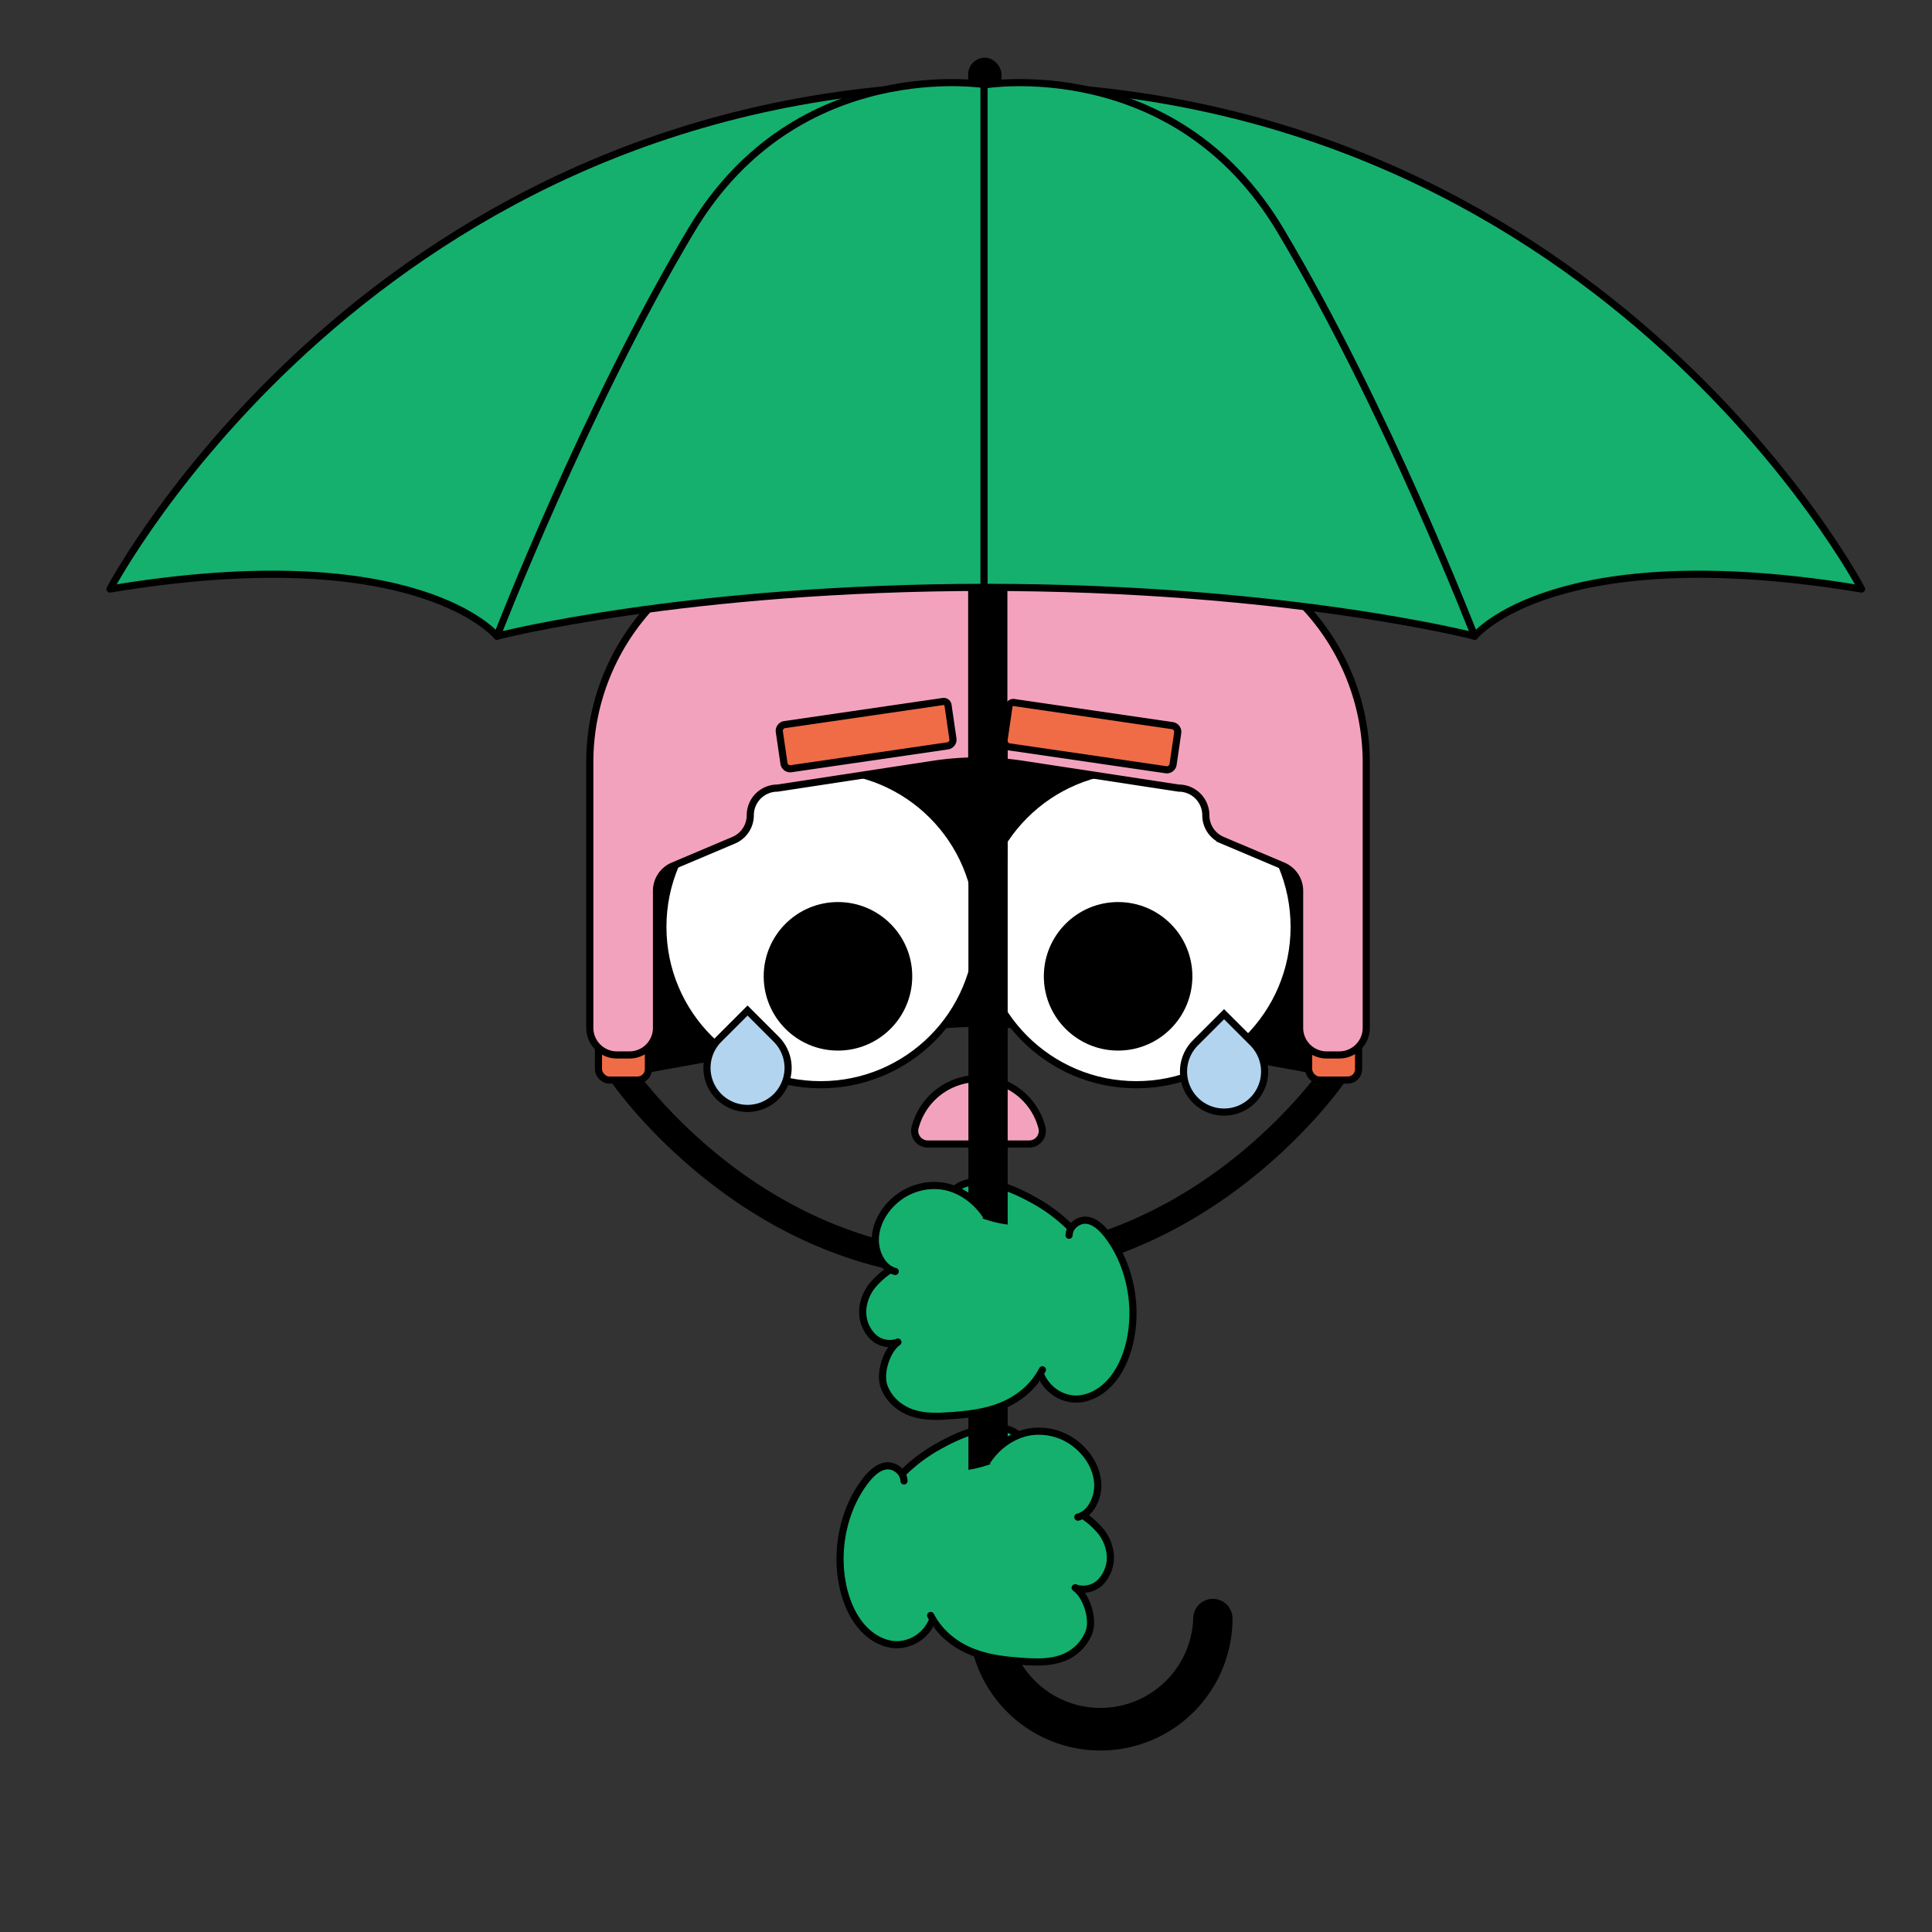 <svg xmlns="http://www.w3.org/2000/svg" viewBox="0 0 1082.16 1082.16"><rect x="0" y="0" width="1082.16" height="1082.16" fill="#333333" stroke="none"/><defs><style>.cls-1{fill:#f3a2be;}.cls-1,.cls-2,.cls-3,.cls-4,.cls-5{stroke:#000;stroke-width:4px;}.cls-1,.cls-3,.cls-4{stroke-miterlimit:10;}.cls-2{fill:#fff;}.cls-2,.cls-5{stroke-linecap:round;stroke-linejoin:round;}.cls-3{fill:#b3d4ef;}.cls-4{fill:#ef6c46;}.cls-5,.cls-6{fill:#15b06e;}</style></defs><g id="CASQUE_01" data-name="CASQUE 01"><path d="M349.17,603.47s145.55-28.34,199.11-28.34,198.2,28.34,198.2,28.34V404.65H349.17V603.47"/></g><g id="BOUCHE"><path class="cls-1" d="M519.72,640.78a7.36,7.36,0,0,1-7.18-9.08,36.69,36.69,0,0,1,71.09,0,7.35,7.35,0,0,1-7.18,9.08Z"/></g><g id="YEUX"><circle class="cls-2" cx="459.69" cy="519.18" r="88.4"/><circle class="cls-2" cx="636.49" cy="519.18" r="88.4"/><circle cx="469.37" cy="546.86" r="41.6"/><circle cx="626.28" cy="546.86" r="41.6"/><path class="cls-3" d="M418.72,575.43h22.71a0,0,0,0,1,0,0v22.71a22.71,22.71,0,0,1-22.71,22.71h0A22.71,22.71,0,0,1,396,598.14v0a22.71,22.71,0,0,1,22.71-22.71Z" transform="translate(-300.31 471.27) rotate(-45)"/><path class="cls-3" d="M685.63,577.48h22.71a0,0,0,0,1,0,0v22.71a22.71,22.71,0,0,1-22.71,22.71h0a22.71,22.71,0,0,1-22.71-22.71v0A22.71,22.71,0,0,1,685.63,577.48Z" transform="translate(-223.58 660.61) rotate(-45)"/></g><g id="CASQUE_02" data-name="CASQUE 02"><path d="M547.82,716.69c-37.06,0-93.41-9.58-151.39-55.22-34.56-27.2-53.16-54.14-53.94-55.27a7.5,7.5,0,1,1,12.38-8.47h0c.18.26,18.33,26.46,51.23,52.26,30.07,23.59,79.07,51.7,141.72,51.7S659.48,673.58,689.55,650c32.89-25.8,51-52,51.22-52.26a7.5,7.5,0,0,1,12.38,8.47c-.77,1.13-19.37,28.07-53.93,55.27C667.21,686.66,615,716.69,547.82,716.69Z"/><rect class="cls-4" x="733" y="559.84" width="27.97" height="45.13" rx="6.06"/><rect class="cls-4" x="530.08" y="698.07" width="44.19" height="22.24" rx="3.79"/><rect class="cls-4" x="539.63" y="698.07" width="34.64" height="22.24" rx="3.79"/><rect class="cls-4" x="335.21" y="559.84" width="27.97" height="45.13" rx="6.06"/><path class="cls-1" d="M765.27,426.57V575.74a15.16,15.16,0,0,1-15.16,15.16h-7a15.16,15.16,0,0,1-15.16-15.16V499a15.17,15.17,0,0,0-9.28-14l-34-14.38a15.17,15.17,0,0,1-9.25-14,15.2,15.2,0,0,0-15.19-15.18l-87.58-13.37a165.8,165.8,0,0,0-49.63,0l-87.58,13.37a15.19,15.19,0,0,0-15.19,15.18,15.2,15.2,0,0,1-9.26,14L377,485a15.17,15.17,0,0,0-9.28,14v76.74a15.16,15.16,0,0,1-15.18,15.16h-7a15.2,15.2,0,0,1-15.18-15.19V426.11a128.47,128.47,0,0,1,42.46-94.6c1.37-1.25,2.77-2.45,4.2-3.63,2.13-1.73,4.25-3.46,6.44-5.12,38.8-29.94,87.25-49.46,140.35-53.94,5.17-.46,10.36-.76,15.63-.9,1.38,0,2.79-.07,4.2-.09l3.23,0h1.89l3.44,0h.44c1.2,0,2.38.05,3.55.09q7.89.24,15.6.92c54.84,4.76,104.65,25.48,144,57.15,1.17.95,2.35,1.92,3.5,2.88q2.67,2.22,5.2,4.6A128,128,0,0,1,765.27,426.57Z"/><path class="cls-4" d="M602.11,364.54H620a3.54,3.54,0,0,1,3.54,3.54v88.57A3.54,3.54,0,0,1,620,460.2H601a2.42,2.42,0,0,1-2.42-2.42V368.08a3.54,3.54,0,0,1,3.54-3.54Z" transform="translate(1107.3 -132.73) rotate(98.3)"/><path class="cls-4" d="M475.09,364h19a3.54,3.54,0,0,1,3.54,3.54V456.1a3.54,3.54,0,0,1-3.54,3.54H476.21a3.54,3.54,0,0,1-3.54-3.54V366.41A2.42,2.42,0,0,1,475.09,364Z" transform="translate(822.61 -127.69) rotate(81.7)"/><ellipse cx="527.67" cy="300.83" rx="19.91" ry="7.94" transform="translate(-9.25 584.83) rotate(-57.56)"/><ellipse cx="568.51" cy="300.83" rx="7.94" ry="19.91" transform="translate(-72.66 351.85) rotate(-32.44)"/><path d="M572.07,270.27c-4.57,5.73-9.74,9.3-13.09,8.63-3-.6-3.76-4.36-2.51-9.55C561.73,269.51,566.92,269.81,572.07,270.27Z"/><path d="M537.19,278.9c-3.34.67-8.51-2.93-13.1-8.65,5.17-.46,10.36-.76,15.62-.9C541,274.54,540.17,278.3,537.19,278.9Z"/></g><g id="MAIN"><path class="cls-5" d="M495.61,836.89h0a92.65,92.65,0,0,1,27.77-25.48c7-4,35.6-20.7,48.74-5.9,6.48,7.29,7.68,20.54,4.48,29.91-5.76,16.81-27.79,27-52.86,18.12"/><path class="cls-5" d="M609.56,699.29h0a92.78,92.78,0,0,0-27.77-25.49c-6.95-4-35.6-20.69-48.74-5.9-6.48,7.3-7.69,20.55-4.48,29.91,5.76,16.82,27.78,27,52.86,18.12"/><path d="M616.43,980.52a74,74,0,0,1-74-74V420.18c0-6.08,22-6.08,22,0V906.56a52,52,0,0,0,103.93,0,11,11,0,0,1,22,0A74,74,0,0,1,616.43,980.52Z"/><path class="cls-6" d="M532.61,672.44a64.11,64.11,0,0,0,43.92,13.88l29.69,6.87-1.61,59.38-1,19.13-58.16,5.89-34.9-7.07-10.22-21.93-3.41-13.44.6-18.86L502.9,696Z"/><path class="cls-5" d="M552.41,681.05c-5.79-8.9-14.62-15-24-16.61a33.24,33.24,0,0,0-27.08,7.88c-5.79,5-10.46,12.39-11,20.79s4.08,17.41,11.1,19.07"/><path class="cls-5" d="M583.14,770.57c3.67,8.1,11.53,13,19.33,13.08s15.38-4.36,20.76-11,8.71-15.35,10.29-24.33c3.51-19.89-1.57-41.62-13.24-56.6-3.07-3.94-6.86-7.59-11.37-8.2s-9.95,3.05-10.11,8.39"/><path class="cls-5" d="M498.68,711.14a45.46,45.46,0,0,0-9.94,8.8,24.73,24.73,0,0,0-5.44,12.92,19.82,19.82,0,0,0,5.45,15.69,13.66,13.66,0,0,0,14.15,3.24"/><path class="cls-5" d="M502.9,751.79c-6.1,4.14-10.51,17.21-7.72,24.81s9.23,12.68,16,14.9,14,2,21,1.48c9.73-.67,19.57-1.73,28.79-5.48s17.87-10.44,22.91-20.25"/><rect x="542.29" y="32.31" width="18.69" height="27.94" rx="9.35"/><rect x="542.29" y="223.61" width="21.98" height="265.44" rx="9.75"/><path class="cls-5" d="M278.36,356.33s-44.56-55.1-216.73-26.4c0,0,148.25-282.34,491.55-282.34"/><path class="cls-5" d="M278.36,356.33S384,329,553.18,329V47.59S446.63,29.34,387.18,129,278.36,356.33,278.36,356.33Z"/><path class="cls-5" d="M826,356.33s44.56-55.1,216.73-26.4c0,0-148.25-282.34-491.55-282.34"/><path class="cls-5" d="M826,356.33S720.41,329,551.17,329V47.59s106.56-18.25,166,81.37S826,356.33,826,356.33Z"/><path class="cls-6" d="M572.55,810.05a64.11,64.11,0,0,1-43.92,13.88L499,830.79l1.61,59.39,1,19.13,58.16,5.89,34.89-7.07,10.23-21.93,3.41-13.44-.6-18.86-5.38-20.28Z"/><path class="cls-5" d="M552.76,818.66c5.79-8.91,14.61-15,24-16.61a33.22,33.22,0,0,1,27.08,7.88c5.79,5,10.45,12.39,11,20.79s-4.09,17.41-11.11,19.07"/><path class="cls-5" d="M522,908.18a21.86,21.86,0,0,1-19.33,13.07c-7.8.06-15.37-4.35-20.76-11s-8.7-15.35-10.28-24.34c-3.51-19.89,1.57-41.61,13.24-56.59,3.07-3.94,6.85-7.59,11.37-8.2s9.94,3,10.11,8.38"/><path class="cls-5" d="M606.49,848.75a45.15,45.15,0,0,1,9.93,8.8,24.65,24.65,0,0,1,5.44,12.92,19.86,19.86,0,0,1-5.44,15.69,13.7,13.7,0,0,1-14.15,3.24"/><path class="cls-5" d="M602.27,889.4c6.1,4.14,10.51,17.21,7.72,24.8a25.2,25.2,0,0,1-16,14.91c-6.79,2.21-14,1.95-21,1.47-9.74-.66-19.57-1.72-28.79-5.47s-17.87-10.45-22.92-20.26"/></g></svg>
